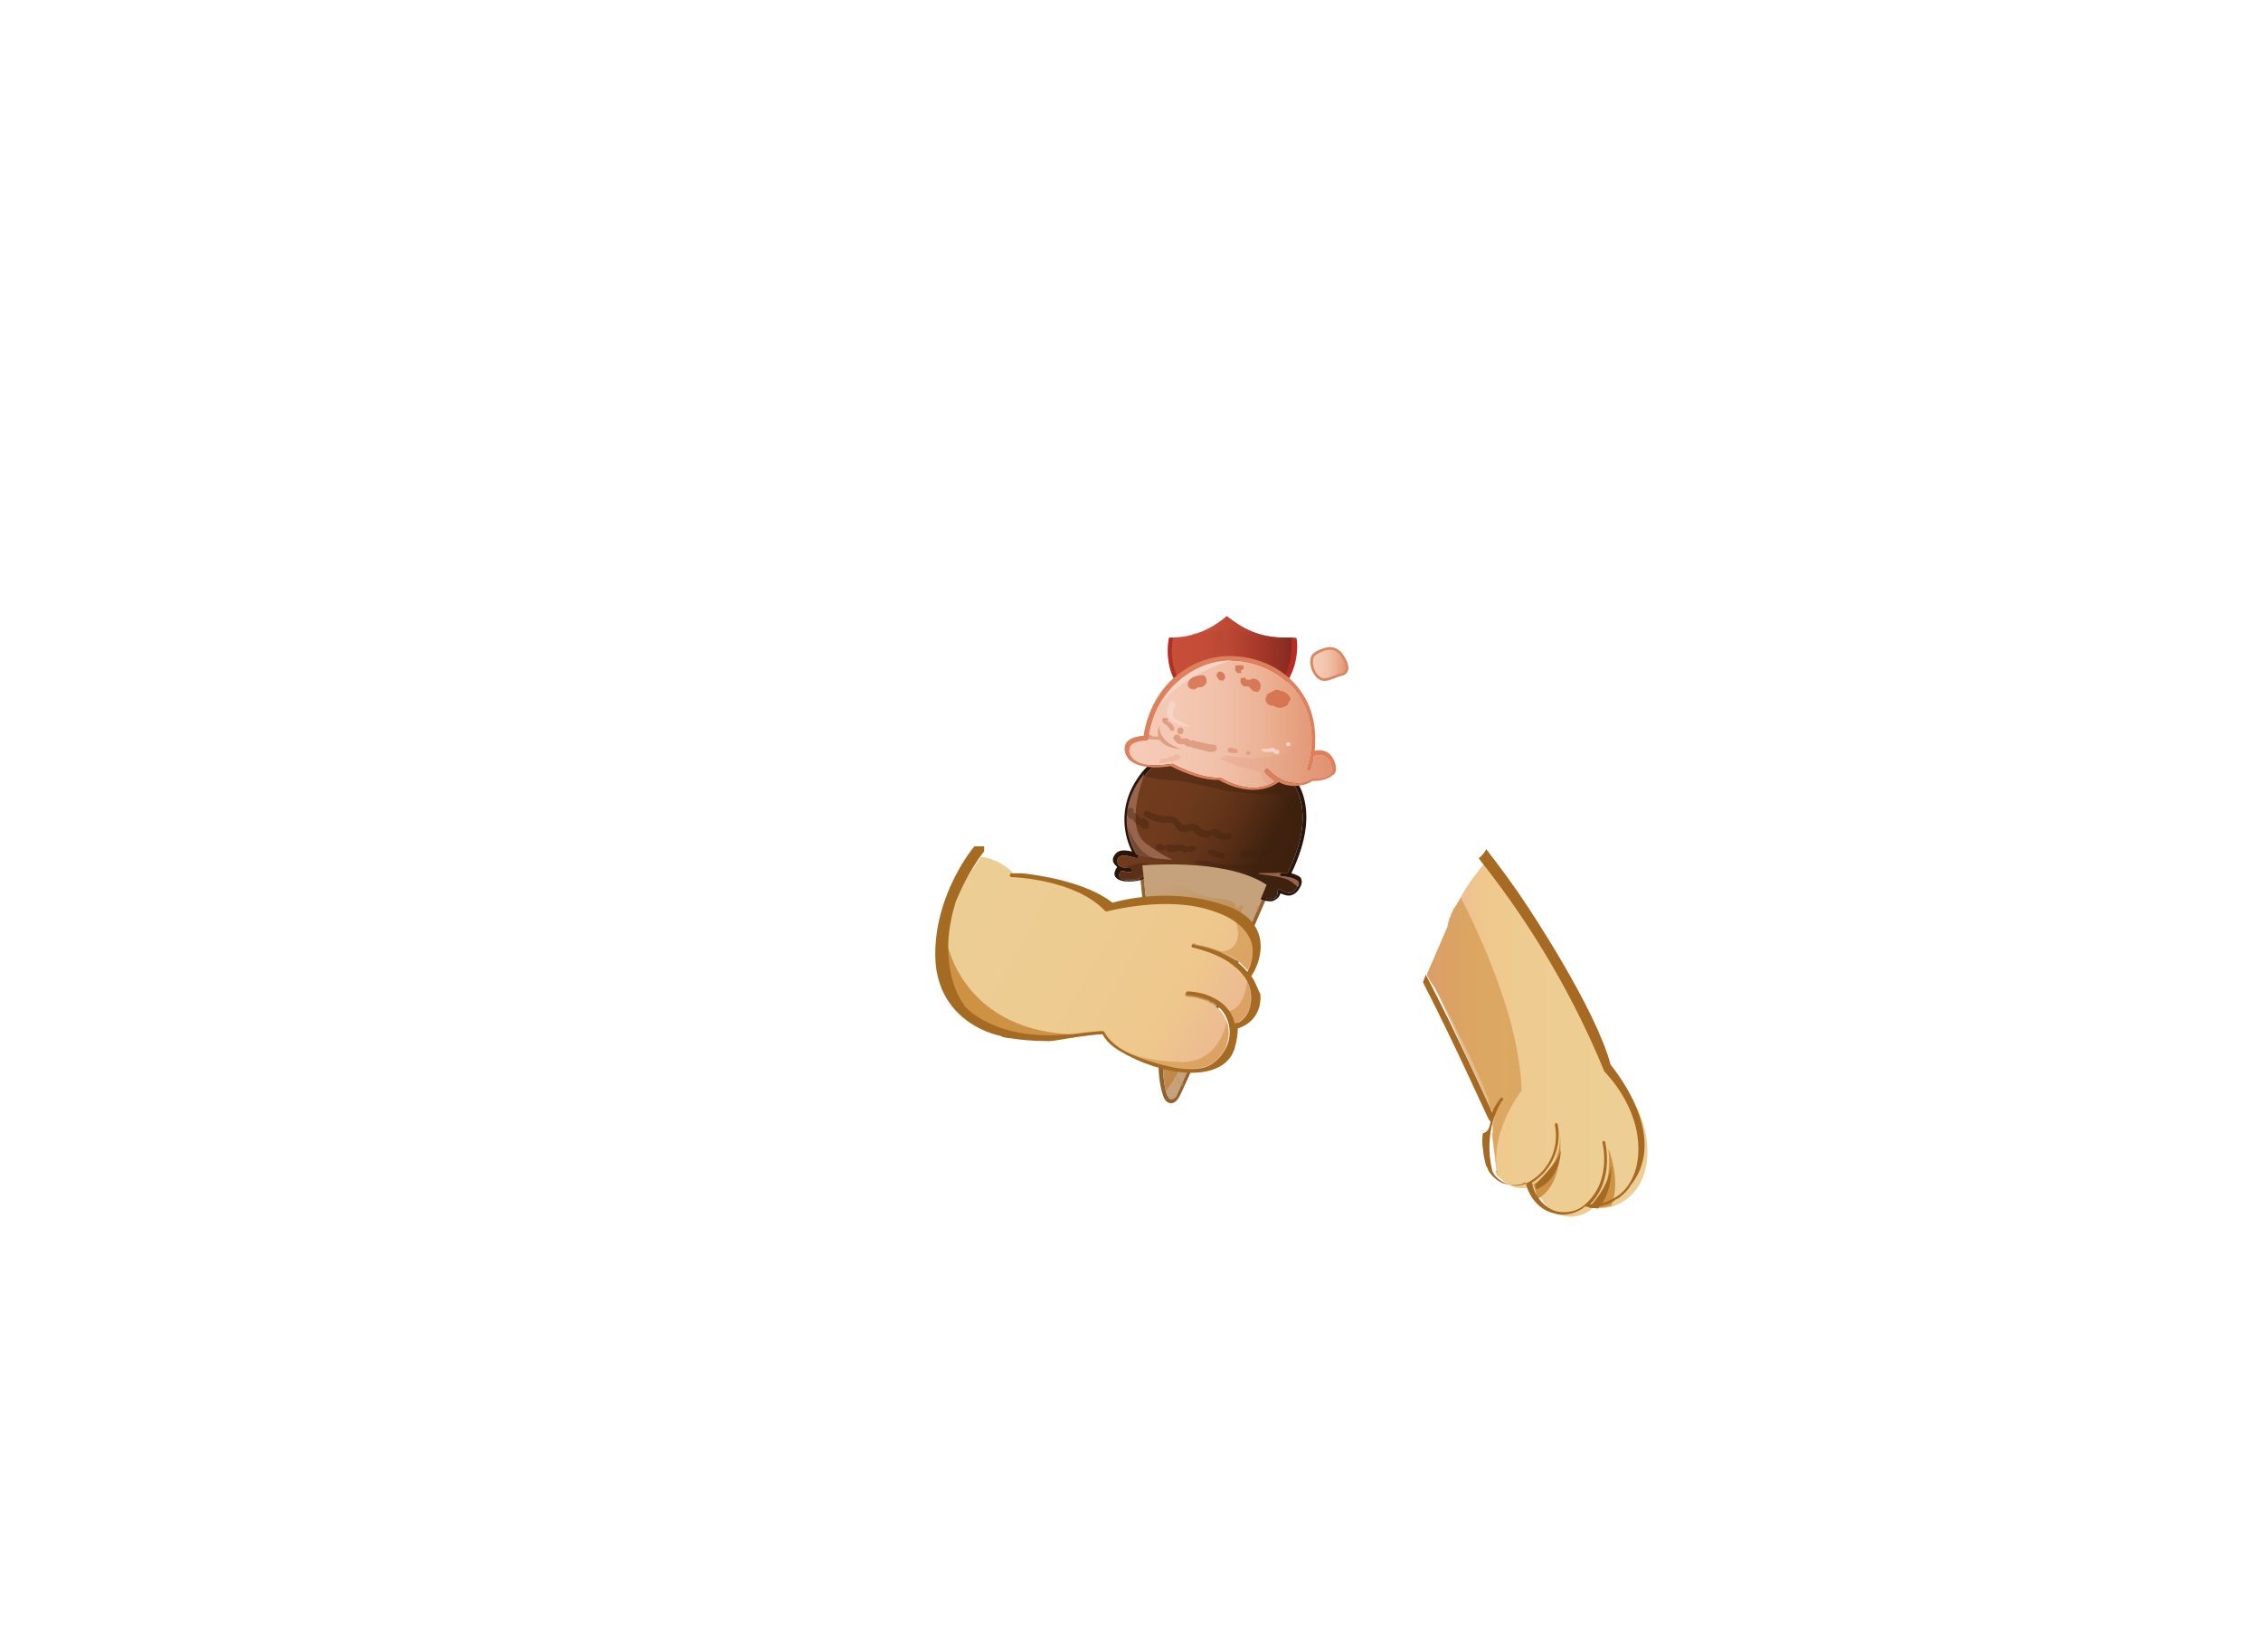 <?xml version="1.0" encoding="utf-8"?>
<!-- Generator: Adobe Illustrator 21.0.0, SVG Export Plug-In . SVG Version: 6.00 Build 0)  -->
<svg version="1.1" id="圖層_1" xmlns="http://www.w3.org/2000/svg" xmlns:xlink="http://www.w3.org/1999/xlink" x="0px" y="0px"
	 viewBox="0 0 822.9 601.4" style="enable-background:new 0 0 822.9 601.4;" xml:space="preserve">
<style type="text/css">
	.st0{fill:url(#SVGID_1_);}
	.st1{fill:#CE9245;}
	.st2{fill:#A66A22;}
	.st3{opacity:0.6;fill:#CE9245;enable-background:new    ;}
	.st4{fill:url(#SVGID_2_);}
	.st5{fill:url(#SVGID_3_);}
	.st6{opacity:0.8;}
	.st7{fill:url(#SVGID_4_);}
	.st8{fill:url(#SVGID_5_);}
	.st9{fill:#B62E22;}
	.st10{fill:#92622F;}
	.st11{fill:url(#SVGID_6_);}
	.st12{fill:#C5A27C;}
	.st13{opacity:0.8;fill:url(#SVGID_7_);enable-background:new    ;}
	.st14{fill:url(#SVGID_8_);}
	.st15{fill:#2B150B;}
	.st16{fill:#97654C;}
	.st17{opacity:0.4;fill:#3E210E;enable-background:new    ;}
	.st18{fill:url(#SVGID_9_);}
	.st19{opacity:0.35;fill:#DF9E83;enable-background:new    ;}
	.st20{fill:#DF9E83;}
	.st21{fill:#F6D4C7;}
	.st22{opacity:0.69;}
	.st23{fill:#CE5E39;}
	.st24{opacity:0.4;}
	.st25{fill:#3E210E;}
	.st26{fill:#DE805C;}
	.st27{fill:url(#SVGID_10_);stroke:#D78863;stroke-width:0.966;stroke-miterlimit:10;}
	.st28{fill:url(#SVGID_11_);}
	.st29{opacity:0.6;}
	.st30{fill:#A66B23;}
	.st31{fill:url(#SVGID_12_);}
	.st32{fill:url(#SVGID_13_);}
	.st33{fill:#976430;}
	.st34{fill:url(#SVGID_14_);}
	.st35{fill:#CAA67E;}
	.st36{fill:#5CA6A6;}
	.st37{fill:url(#SVGID_15_);}
	.st38{fill:#9DD6DE;}
	.st39{fill:none;stroke:#AFDDE3;stroke-width:0.895;stroke-miterlimit:10;}
	.st40{opacity:0.3;enable-background:new    ;}
	.st41{clip-path:url(#SVGID_17_);fill:#9DD6DE;}
	.st42{clip-path:url(#SVGID_19_);fill:#9DD6DE;}
	.st43{opacity:0.6;fill:#FFFFFF;enable-background:new    ;}
	.st44{fill:#D69644;}
	.st45{fill:#AC6D21;}
	.st46{fill:url(#SVGID_20_);}
</style>
<g>
	<g>
		<g>
			
				<linearGradient id="SVGID_1_" gradientUnits="userSpaceOnUse" x1="425.478" y1="361.691" x2="470.858" y2="361.691" gradientTransform="matrix(1 0 0 -1 0 602)">
				<stop  offset="0" style="stop-color:#C74F3A"/>
				<stop  offset="0.246" style="stop-color:#C44D38"/>
				<stop  offset="0.463" style="stop-color:#BA4834"/>
				<stop  offset="0.669" style="stop-color:#AB3C2C"/>
				<stop  offset="0.867" style="stop-color:#953125"/>
				<stop  offset="1" style="stop-color:#832820"/>
			</linearGradient>
			<path class="st0" d="M470.7,232.1c-1.1,0-2.1,0-3.2,0c-9.6,0-15.7-3.6-21-7.8c-5,4.3-11,7.8-21,7.8c0,0-5,22.8,18.5,24.2
				C474.2,258.4,470.7,232.1,470.7,232.1L470.7,232.1z"/>
			<g class="st6">
				
					<linearGradient id="SVGID_2_" gradientUnits="userSpaceOnUse" x1="447.801" y1="348.398" x2="447.907" y2="348.398" gradientTransform="matrix(1 0 0 -1 0 602)">
					<stop  offset="0" style="stop-color:#C74F3A"/>
					<stop  offset="0.246" style="stop-color:#C44D38"/>
					<stop  offset="0.463" style="stop-color:#BA4834"/>
					<stop  offset="0.669" style="stop-color:#AB3C2C"/>
					<stop  offset="0.867" style="stop-color:#953125"/>
					<stop  offset="1" style="stop-color:#832820"/>
				</linearGradient>
				<path class="st4" d="M447.5,252.7c0,1.1,0,1.8,0,1.8C447.9,254.1,447.5,253.8,447.5,252.7z"/>
				
					<linearGradient id="SVGID_3_" gradientUnits="userSpaceOnUse" x1="432.03" y1="363.533" x2="470.684" y2="363.533" gradientTransform="matrix(1 0 0 -1 0 602)">
					<stop  offset="0" style="stop-color:#C74F3A"/>
					<stop  offset="0.246" style="stop-color:#C44D38"/>
					<stop  offset="0.463" style="stop-color:#BA4834"/>
					<stop  offset="0.669" style="stop-color:#AB3C2C"/>
					<stop  offset="0.867" style="stop-color:#953125"/>
					<stop  offset="1" style="stop-color:#832820"/>
				</linearGradient>
				<path class="st5" d="M470.7,232.1c-1.1,0-2.1,0-3.2,0c-9.6,0-15.7-3.6-21-7.8c-3.9,3.2-8.5,6.1-14.6,7.1
					c3.9-0.4,8.2-1.1,10.7-1.8c0,0,2.8-1.1,2.8,1.1c0.4,1.8,1.4,16.7,1.8,22.1c-0.4-5.7-1.4-23.5,0.4-23.9c1.8-0.7,2.5,0.7,4.3,1.1
					C453.9,230.3,459.3,234.2,470.7,232.1L470.7,232.1z"/>
			</g>
			<path class="st9" d="M470,232.1L470,232.1c0,1.4,1.1,11-5,17.5c-4.3,4.6-11.4,6.8-20.3,6.1c-6.8-0.4-11.8-2.8-14.6-6.8
				c-5.3-6.8-3.2-16.4-3.2-16.7l0,0c-0.4,0-0.4,0-0.7,0c-0.4,0-0.4,0-0.7,0c-0.4,1.4-1.8,10.7,3.6,17.8c3.2,4.3,8.5,6.8,15.7,7.5
				c1.1,0,2.1,0,3.2,0c8.2,0,14.2-2.1,18.5-6.8c6.8-7.5,5.7-17.8,5.3-18.5C470.7,232.1,470.3,232.1,470,232.1z"/>
			<g>
				<path class="st10" d="M426.2,401.6L426.2,401.6c-0.7,0-2.1-0.4-2.8-2.5c-1.4-3.9-1.8-8.9-1.8-13.5c0-2.1-0.4-3.9-0.4-5.7
					l-3.9-37c-0.7-8.5-2.8-28.1-2.8-28.8v-0.4c0-0.4,0.4-0.4,0.7-0.7c0.4,0,31.7-3.2,47.7,7.8c0.4,0.4,0.4,0.7,0.4,0.7l-21.7,49.9
					c-4.3,9.6-7.8,18.2-11.8,26.7C428.7,400.5,427.6,401.6,426.2,401.6z M415.8,315c0.4,1.4,0.4,4.3,1.1,10.3l5.7,54.5
					c0.4,1.8,0.4,3.6,0.4,5.7c0.4,4.6,0.4,9.3,1.8,13.2c0.4,0.7,0.7,1.4,1.4,1.4s1.8-0.7,2.1-1.8c3.9-8.5,7.5-17.1,11.8-26.7
					l21.4-49.5C447.2,312.9,420.5,314.7,415.8,315z"/>
				
					<linearGradient id="SVGID_4_" gradientUnits="userSpaceOnUse" x1="403.017" y1="261.967" x2="446.83" y2="239.298" gradientTransform="matrix(1 0 0 -1 0 602)">
					<stop  offset="0" style="stop-color:#C5A27C"/>
					<stop  offset="0.248" style="stop-color:#C5A078"/>
					<stop  offset="0.468" style="stop-color:#C39B6F"/>
					<stop  offset="0.676" style="stop-color:#C39460"/>
					<stop  offset="0.876" style="stop-color:#C28A4D"/>
					<stop  offset="1" style="stop-color:#C0823D"/>
				</linearGradient>
				<path class="st7" d="M415.8,315c0.4,1.4,0.4,4.3,1.1,10.3l5.7,54.5c0.4,1.8,0.4,3.6,0.4,5.7c0.4,4.6,0.4,9.3,1.8,13.2
					c0.4,0.7,0.7,1.4,1.4,1.4s1.8-0.7,2.1-1.8c3.9-8.5,7.5-17.1,11.8-26.7l21.4-49.5C447.2,312.9,420.5,314.7,415.8,315z"/>
				<path class="st12" d="M461.4,322.5c-3.9-2.5-8.9-4.3-13.9-5.7l-1.1,9.3c0,0,6.1,2.5,2.1,10c-3.6,7.1-14.6,50.6-24.2,60.9
					c0,0.7,0.4,1.4,0.7,1.8c0.4,0.7,0.7,1.4,1.4,1.4s1.8-0.7,2.1-1.8c3.9-8.5,7.5-17.1,11.8-26.7L461.4,322.5z"/>
				
					<linearGradient id="SVGID_5_" gradientUnits="userSpaceOnUse" x1="404.162" y1="263.628" x2="447.602" y2="241.152" gradientTransform="matrix(1 0 0 -1 0 602)">
					<stop  offset="0" style="stop-color:#C5A27C"/>
					<stop  offset="0.248" style="stop-color:#C5A078"/>
					<stop  offset="0.468" style="stop-color:#C39B6F"/>
					<stop  offset="0.676" style="stop-color:#C39460"/>
					<stop  offset="0.876" style="stop-color:#C28A4D"/>
					<stop  offset="1" style="stop-color:#C0823D"/>
				</linearGradient>
				<path style="opacity:0.8;fill:url(#SVGID_5_);enable-background:new    ;" d="M429.4,394.4l-1.8-3.2c-0.4-0.4-0.4-1.1,0-1.4
					l1.8-3.2c0.4-1.1,1.8-1.1,2.5,0l1.1,1.8c0-0.4,0.4-0.7,0.4-1.1l-1.8-3.2c-0.4-0.4-0.4-1.1,0-1.4l1.8-3.2c0.4-1.1,1.8-1.1,2.5,0
					l0.7,1.1c0-0.4,0.4-0.7,0.4-1.1l-1.4-2.8c-0.4-0.4-0.4-1.1,0-1.4l1.8-3.2c0.4-1.1,1.8-1.1,2.5,0v0.4c0,0,0,0,0-0.4l0.4-0.7
					l-1.1-1.8c-0.4-0.4-0.4-1.1,0-1.4l1.8-3.2c0.4-0.7,1.4-1.1,2.1-0.4l0.7-1.4l-0.4-0.7c-0.4-0.4-0.4-1.1,0-1.4l1.8-3.2
					c0.4-0.4,0.7-0.7,1.1-0.7l0.7-1.8c0-0.4,0-0.7,0-1.1l1.8-3.2c0,0,0-0.4,0.4-0.4l5.3-12.8c-0.7,0.4-1.4,0-1.8-0.7l-1.1-3.9
					c-0.4-0.4-0.4-1.1,0-1.4l1.8-3.2c0.4-1.1,1.8-1.1,2.5,0l1.8,3.2l0.7-1.8c-0.4,0-0.7-0.4-0.7-0.7l-2.1-3.2
					c-0.4-0.4-0.4-1.1,0-1.4l2.5-4.6c-0.4,0-0.7-0.4-0.7-0.4l-1.4,2.8c-0.4,1.1-1.8,1.1-2.5,0l-1.8-3.6c-0.4-0.4-0.4-0.7,0-1.1
					c-0.7-0.4-1.4-0.4-1.8-0.7v0.4c0.4,0.4,0.4,1.1,0,1.4l-2.1,3.6c-0.4,1.1-1.8,1.1-2.5,0l-1.8-3.6c-0.4-0.4-0.4-1.1,0-1.4l0.7-1.4
					c-1.4-0.4-2.5-0.4-3.9-0.7l1.1,2.1c0.4,0.4,0.4,1.1,0,1.4l-1.4,3.6c-0.4,1.1-1.8,1.1-2.5,0l-1.8-3.6c-0.4-0.4-0.4-1.1,0-1.4
					l1.4-2.5c-0.4,0-0.7,0-1.1,0l0,0c-0.4,1.1-1.8,1.1-2.5,0v-0.4c-0.4,0-0.7,0-1.1,0l1.4,2.8c0.4,0.4,0.4,1.1,0,1.4l-2.1,3.6
					c-0.4,1.1-1.8,1.1-2.5,0l-1.4-3.6c-0.4-0.4-0.4-1.1,0-1.4l1.8-2.8c-0.4,0-0.7,0-1.1,0L428,315c-0.4,1.1-1.8,1.1-2.5,0l-0.4-0.4
					c-0.4,0-0.7,0-1.1,0l1.8,2.8c0.4,0.4,0.4,1.1,0,1.4l-2.1,3.6c-0.4,1.1-1.8,1.1-2.5,0l-1.8-3.6c-0.4-0.4-0.4-1.1,0-1.4l1.8-2.8
					c-0.4,0-0.7,0-1.1,0l-0.4,0.4c-0.4,1.1-1.8,1.1-2.5,0v-0.4c-0.4,0-0.7,0-1.1,0l1.4,2.5c0.4,0.4,0.4,1.1,0,1.4l-1.1,2.1
					c0,0.4,0,1.1,0,1.8l0.7-1.1c0.4-1.1,1.8-1.1,2.5,0l1.8,3.2c0.4,0.4,0.4,1.1,0,1.4l-1.8,3.6c-0.4,1.1-1.8,1.1-2.5,0l0.4,2.5
					c0,0.4,0,0.7,0,1.1l0.4,2.1c0.7-0.4,1.4,0,1.8,0.7l1.8,3.2c0.4,0.4,0.4,1.1,0,1.4l-1.8,3.2c-0.4,0.4-0.4,0.7-0.7,0.7l0.7,5.3
					c0,0,0,0.4,0.4,0.4l1.8,3.2c0.4,0.4,0.4,1.1,0,1.4l-1.4,2.5v1.8l0.7-1.4c0.4-1.1,1.8-1.1,2.5,0l1.8,3.2c0.4,0.4,0.4,1.1,0,1.4
					l-1.8,3.2c-0.4,1.1-1.8,1.1-2.5,0v-0.4l0.4,2.5l0.4,0.4c0.4,0.4,0.4,1.1,0,1.4l0,0l0.4,1.8c0.7-0.4,1.4-0.4,2.1,0.4l1.8,3.2
					c0.4,0.4,0.4,1.1,0,1.4l-1.8,3.2c-0.4,0.4-0.7,0.7-1.1,0.7c0,1.4,0.4,3.2,0.4,5l0,0c0.4,0,0.4,0.4,0.7,0.7l1.8,3.2
					c0.4,0.4,0.4,1.1,0,1.4l-1.8,3.2c0,0.4,0,1.1,0.4,1.4l1.4-2.1c0.4-1.1,1.8-1.1,2.5,0l1.4,2.8c0.4-0.4,0.4-0.7,0.7-1.4
					C429.7,394.8,429.4,394.4,429.4,394.4z M433.6,376.6l-1.8,3.2c-0.4,1.1-1.8,1.1-2.5,0l-1.8-3.2c-0.4-0.4-0.4-1.1,0-1.4l1.8-3.2
					c0.4-1.1,1.8-1.1,2.5,0l1.8,3.2C433.6,375.6,433.6,376.3,433.6,376.6z M427.6,346.4l1.8-3.2c0.4-1.1,1.8-1.1,2.5,0l1.8,3.2
					c0.4,0.4,0.4,1.1,0,1.4l-2.1,3.2c-0.4,1.1-1.8,1.1-2.5,0l-1.8-3.2C427.2,347.4,427.2,346.7,427.6,346.4z M425.5,343.9l-1.8-3.2
					c-0.4-0.4-0.4-1.1,0-1.4l1.8-3.2c0.4-1.1,1.8-1.1,2.5,0l1.8,3.2c0.4,0.4,0.4,1.1,0,1.4l-2.1,3.2
					C427.2,344.9,425.8,344.9,425.5,343.9z M439.7,343.2l1.8,3.2c0.4,0.4,0.4,1.1,0,1.4l-1.8,3.2c-0.4,1.1-1.8,1.1-2.5,0l-1.8-3.2
					c-0.4-0.4-0.4-1.1,0-1.4l1.8-3.2C437.9,342.1,439,342.1,439.7,343.2z M439.3,339.2l1.8-3.2c0.4-1.1,1.8-1.1,2.5,0l1.8,3.2
					c0.4,0.4,0.4,1.1,0,1.4l-1.8,3.2c-0.4,1.1-1.8,1.1-2.5,0l-1.8-3.2C439,340.3,439,339.6,439.3,339.2z M437.6,354.9l-1.8,3.2
					c-0.4,1.1-1.8,1.1-2.5,0l-1.8-3.2c-0.4-0.4-0.4-1.1,0-1.4l1.8-3.2c0.4-1.1,1.8-1.1,2.5,0l1.8,3.2
					C437.9,354.2,437.9,354.6,437.6,354.9z M437.6,340.7l-1.8,3.2c-0.4,1.1-1.8,1.1-2.5,0l-1.8-3.2c-0.4-0.4-0.4-1.1,0-1.4l1.8-3.2
					c0.4-1.1,1.8-1.1,2.5,0l1.8,3.2C437.9,339.6,437.9,340.3,437.6,340.7z M431.5,357.4l1.8,3.2c0.4,0.4,0.4,1.1,0,1.4l-1.8,3.2
					c-0.4,1.1-1.8,1.1-2.5,0l-1.8-3.2c-0.4-0.4-0.4-1.1,0-1.4l1.8-3.2C429.7,356.7,431.2,356.7,431.5,357.4z M437.6,369.5l-1.8,3.2
					c-0.4,1.1-1.8,1.1-2.5,0l-1.8-3.2c-0.4-0.4-0.4-1.1,0-1.4l1.8-3.2c0.4-1.1,1.8-1.1,2.5,0l1.8,3.2
					C437.9,368.5,437.9,368.8,437.6,369.5z M441.5,362l-1.8,3.2c-0.4,1.1-1.8,1.1-2.5,0l-1.8-3.2c-0.4-0.4-0.4-1.1,0-1.4l1.8-3.2
					c0.4-1.1,1.8-1.1,2.5,0l1.8,3.2C441.8,361.3,441.8,361.7,441.5,362z M445.4,354.9l-1.8,3.2c-0.4,1.1-1.8,1.1-2.5,0l-1.8-3.2
					c-0.4-0.4-0.4-1.1,0-1.4l1.8-3.2c0.4-1.1,1.8-1.1,2.5,0l1.8,3.2C445.8,354.2,445.8,354.6,445.4,354.9z M449.3,347.8l-1.8,3.2
					c-0.4,1.1-1.8,1.1-2.5,0l-1.8-3.2c-0.4-0.4-0.4-1.1,0-1.4l1.8-3.2c0.4-1.1,1.8-1.1,2.5,0l1.8,3.2
					C449.7,346.7,449.7,347.4,449.3,347.8z M451.5,336l1.8,3.2c0.4,0.4,0.4,1.1,0,1.4l-1.8,3.2c-0.4,1.1-1.8,1.1-2.5,0l-1.8-3.2
					c-0.4-0.4-0.4-1.1,0-1.4l1.8-3.2C449.7,335,451.1,335,451.5,336z M447.2,325l1.8-3.2c0.4-1.1,1.8-1.1,2.5,0l1.8,3.2
					c0.4,0.4,0.4,1.1,0,1.4l-1.8,3.2c-0.4,1.1-1.8,1.1-2.5,0l-1.8-3.6C447.2,325.7,447.2,325.4,447.2,325z M447.5,328.6l1.8,3.2
					c0.4,0.4,0.4,1.1,0,1.4l-1.8,3.6c-0.4,1.1-1.8,1.1-2.5,0l-1.8-3.6c-0.4-0.4-0.4-1.1,0-1.4l1.8-3.2
					C445.8,327.9,447.2,327.9,447.5,328.6z M439.3,325l1.8-3.2c0.4-1.1,1.8-1.1,2.5,0l1.8,3.2c0.4,0.4,0.4,1.1,0,1.4l-1.8,3.2
					c-0.4,1.1-1.8,1.1-2.5,0l-1.8-3.6C439,325.7,439,325.4,439.3,325z M439.7,328.6l1.8,3.2c0.4,0.4,0.4,1.1,0,1.4l-1.8,3.6
					c-0.4,1.1-1.8,1.1-2.5,0l-1.8-3.6c-0.4-0.4-0.4-1.1,0-1.4l1.8-3.2C437.9,327.9,439,327.9,439.7,328.6z M431.5,325l1.8-3.2
					c0.4-1.1,1.8-1.1,2.5,0l1.8,3.2c0.4,0.4,0.4,1.1,0,1.4l-1.8,3.2c-0.4,1.1-1.8,1.1-2.5,0l-1.8-3.6
					C431.2,325.7,431.2,325.4,431.5,325z M431.5,328.6l1.8,3.2c0.4,0.4,0.4,1.1,0,1.4l-1.8,3.6c-0.4,1.1-1.8,1.1-2.5,0l-1.4-3.6
					c-0.4-0.4-0.4-1.1,0-1.4l1.8-3.2C429.7,327.9,431.2,327.9,431.5,328.6z M423.3,325l1.8-3.2c0.4-1.1,1.8-1.1,2.5,0l1.8,3.2
					c0.4,0.4,0.4,1.1,0,1.4l-1.8,3.2c-0.4,1.1-1.8,1.1-2.5,0l-1.8-3.6C423.3,325.7,423.3,325.4,423.3,325z M421.2,336.8l-1.8-3.6
					c-0.4-0.4-0.4-1.1,0-1.4l1.8-3.2c0.4-1.1,1.8-1.1,2.5,0l1.8,3.2c0.4,0.4,0.4,1.1,0,1.4l-1.8,3.6
					C423.3,337.8,421.9,337.8,421.2,336.8z M421.2,351l-1.8-3.2c-0.4-0.4-0.4-1.1,0-1.4l1.8-3.2c0.4-1.1,1.8-1.1,2.5,0l1.8,3.2
					c0.4,0.4,0.4,1.1,0,1.4l-1.8,3.2C423.3,352.1,421.9,352.1,421.2,351z M425.5,358.5l-1.8-3.2c-0.4-0.4-0.4-1.1,0-1.4l1.8-3.2
					c0.4-1.1,1.8-1.1,2.5,0l1.8,3.2c0.4,0.4,0.4,1.1,0,1.4l-1.8,3.2C427.2,359.2,425.8,359.2,425.5,358.5z M425.5,372.7l-1.8-3.2
					c-0.4-0.4-0.4-1.1,0-1.4l1.8-3.2c0.4-1.1,1.8-1.1,2.5,0l1.8,3.2c0.4,0.4,0.4,1.1,0,1.4l-1.8,3.2
					C427.2,373.8,425.8,373.8,425.5,372.7z M425.5,387.3l-1.8-3.2c-0.4-0.4-0.4-1.1,0-1.4l1.8-3.2c0.4-1.1,1.8-1.1,2.5,0l1.8,3.2
					c0.4,0.4,0.4,1.1,0,1.4l-1.8,3.2C427.2,388,425.8,388,425.5,387.3z"/>
				
					<linearGradient id="SVGID_6_" gradientUnits="userSpaceOnUse" x1="417.348" y1="312.673" x2="460.5" y2="290.346" gradientTransform="matrix(1 0 0 -1 0 602)">
					<stop  offset="0" style="stop-color:#713B1D"/>
					<stop  offset="0.253" style="stop-color:#6E3A1D"/>
					<stop  offset="0.477" style="stop-color:#66371A"/>
					<stop  offset="0.69" style="stop-color:#5B2F17"/>
					<stop  offset="0.894" style="stop-color:#482611"/>
					<stop  offset="1" style="stop-color:#3E210E"/>
				</linearGradient>
				<path class="st11" d="M472.1,322.9c-0.7,1.1-1.4,1.8-2.1,2.1c-1.8,0.4-3.9-1.1-3.9-1.1c-0.4,0-0.4-0.4-0.7,0
					c-0.4,0-0.4,0.4-0.4,0.7c0,1.4-0.4,2.1-1.4,2.5c-1.8,0.7-5.3-0.7-7.5-2.5c-2.1-1.8-5.3-1.8-10.3-1.8c-2.1,0-4.6,0-7.5,0
					c-5.7-0.4-7.1-1.1-7.5-1.1c0-0.4,0-0.7,0-0.7c-1.4-1.4-3.2-1.4-3.6-1.1c-2.1,0.4-3.6,0-4.3-0.7c-1.1-0.7-1.1-1.8-1.1-1.8
					c0-0.4,0-0.4-0.4-0.7c-0.4,0-0.4,0-0.7,0c0,0-3.9,2.1-5.7,3.2c-1.1,0.7-6.1,1.1-7.5-0.4c-0.4-0.4-0.4-1.4,0.7-2.5
					c1.4,0.4,2.8,0.4,3.2,0.4s0.7-0.4,0.7-0.7s-0.4-0.7-0.7-0.7c-0.7,0-3.2,0-4.3-1.1c-0.4-0.4-0.4-1.1-0.4-1.8
					c0-0.7,0.4-1.1,1.1-1.4c1.4-0.7,4.6,0.4,5.7,0.7c0.4,0,0.7,0,0.7-0.4c0.4-0.4,0.4-0.7,0-0.7c-0.4-0.7-8.9-13.5,1.8-28.1
					c9.3-12.5,28.1-13.9,38.1-10c3.6,1.4,14.6,5.7,18.5,15.7c2.8,7.5,1.8,17.1-3.9,28.8c-0.7,0-1.8,0-2.1,0c-0.4,0-0.7,0.4-0.7,0.7
					c0,0.4,0.4,0.7,0.7,0.7c1.1,0,4.6,0.4,5.7,1.8C472.5,321.4,472.5,322.2,472.1,322.9z"/>
				<path class="st15" d="M470,317.9c5.7-11.8,6.8-21.7,3.9-29.6c-4.3-10.7-15.7-15-19.2-16.4c-10.7-3.9-30.3-2.8-39.9,10.3
					c-8.9,12.1-5,23.5-2.8,27.8c-1.4-0.4-3.6-0.7-5,0c-0.7,0.4-1.4,1.1-1.8,2.1c-0.4,1.1,0,2.1,0.7,2.8c0.4,0.4,0.7,0.7,0.7,0.7
					c-1.4,2.1-1.1,3.2-0.4,3.9c1.8,2.1,7.8,1.4,9.3,0.7c1.4-0.7,3.9-2.1,5-2.8c0.4,0.7,0.7,1.1,1.4,1.8c1.4,1.1,3.2,1.4,5.7,1.1l0,0
					c0,0,1.1-0.4,1.8,0.4c0,0.4,0,0.4,0,0.7c0.4,0.7,1.8,1.8,8.5,2.1c2.8,0,5.3,0,7.5,0c4.6,0,7.5,0,9.6,1.4
					c1.8,1.4,4.6,3.2,7.1,3.2c0.7,0,1.1,0,1.8-0.4c0.7-0.4,1.8-1.1,2.1-2.5c1.1,0.4,2.5,1.1,3.9,0.7s2.5-1.4,3.2-2.8
					c1.1-1.8,0.7-3.2,0-3.9C472.8,319,471.4,318.2,470,317.9z M472.1,322.9c-0.7,1.1-1.4,1.8-2.1,2.1c-1.8,0.4-3.9-1.1-3.9-1.1
					c-0.4,0-0.4-0.4-0.7,0c-0.4,0-0.4,0.4-0.4,0.7c0,1.4-0.4,2.1-1.4,2.5c-1.8,0.7-5.3-0.7-7.5-2.5c-2.1-1.8-5.3-1.8-10.3-1.8
					c-2.1,0-4.6,0-7.5,0c-5.7-0.4-7.1-1.1-7.5-1.1c0-0.4,0-0.7,0-0.7c-1.4-1.4-3.2-1.4-3.6-1.1c-2.1,0.4-3.6,0-4.3-0.7
					c-1.1-0.7-1.1-1.8-1.1-1.8c0-0.4,0-0.4-0.4-0.7c-0.4,0-0.4,0-0.7,0c0,0-3.9,2.1-5.7,3.2c-1.1,0.7-6.1,1.1-7.5-0.4
					c-0.4-0.4-0.4-1.4,0.7-2.5c1.4,0.4,2.8,0.4,3.2,0.4s0.7-0.4,0.7-0.7s-0.4-0.7-0.7-0.7c-0.7,0-3.2,0-4.3-1.1
					c-0.4-0.4-0.4-1.1-0.4-1.8c0-0.7,0.4-1.1,1.1-1.4c1.4-0.7,4.6,0.4,5.7,0.7c0.4,0,0.7,0,0.7-0.4c0.4-0.4,0.4-0.7,0-0.7
					c-0.4-0.7-8.9-13.5,1.8-28.1c9.3-12.5,28.1-13.9,38.1-10c3.6,1.4,14.6,5.7,18.5,15.7c2.8,7.5,1.8,17.1-3.9,28.8
					c-0.7,0-1.8,0-2.1,0c-0.4,0-0.7,0.4-0.7,0.7c0,0.4,0.4,0.7,0.7,0.7c1.1,0,4.6,0.4,5.7,1.8C472.5,321.4,472.5,322.2,472.1,322.9z
					"/>
				<path class="st16" d="M415.1,286.2l1.4-4.6c-0.4,0.4-0.7,1.1-1.1,1.4c-10.7,14.6-2.1,27.4-1.8,28.1l0,0
					c5.7,1.8,13.2,1.8,13.2,1.8s-2.8-0.7-10-6.1C410.1,301.5,415.1,286.2,415.1,286.2z"/>
				<path class="st17" d="M472.5,289.4L472.5,289.4c-0.4-1.1-0.7-1.8-0.7-2.1c0,0,0-0.4-0.4-0.4c-0.4-0.4-0.7-1.1-0.7-1.4
					c0,0,0,0,0-0.4c-0.4-0.4-0.7-1.1-1.1-1.4l0,0c-5-6.1-12.5-8.9-15.3-10.3c-10-3.9-28.5-2.8-37.7,9.3c3.6,0.7,8.5,1.4,10.7,1.4
					c3.6,0,19.6,3.9,19.6,3.9c3.6,0.4,7.1,0.7,10.7,1.1c2.8,0.4,6.1-1.1,8.5,0.7c1.1,0.7,1.8,2.1,2.1,3.6c0.7,3.2,1.4,6.8,1.1,10.3
					c-0.4,3.6-1.8,6.8-4.6,8.9c-3.6,2.1-7.8,2.8-11.4,2.5c-4.3-0.4-10,0-13.9-1.8h-2.8l-2.8,0.4c0,0,8.2,2.5,10.3,2.8
					c2.1,0,7.1,0,7.1,0h5.3l5,1.4h4.6l0.4-0.4c0.4,0,1.1,0,2.1,0C473.9,306.5,475.3,296.9,472.5,289.4z"/>
				<path class="st17" d="M410.5,301.1c0.7,5.3,2.8,8.9,3.2,10c5.3,1.4,10,2.5,5.7,1.1C414.8,310.4,411.9,305.1,410.5,301.1z"/>
				
					<linearGradient id="SVGID_7_" gradientUnits="userSpaceOnUse" x1="410.887" y1="338.517" x2="484.927" y2="338.517" gradientTransform="matrix(1 0 0 -1 0 602)">
					<stop  offset="0" style="stop-color:#F5CBB7"/>
					<stop  offset="0.239" style="stop-color:#F4C8B3"/>
					<stop  offset="0.451" style="stop-color:#F1C0A8"/>
					<stop  offset="0.652" style="stop-color:#ECB396"/>
					<stop  offset="0.845" style="stop-color:#E69F7C"/>
					<stop  offset="1" style="stop-color:#E08C64"/>
				</linearGradient>
				<path style="fill:url(#SVGID_7_);" d="M484.2,281.6c-1.4,1.8-5,1.8-6.4,1.8h-0.4c-0.4,0.4-8.2,5-15.7-3.2
					c-0.4-0.4-0.7-0.4-1.1,0c-0.4,0.4-0.4,0.7,0,1.1c1.1,1.4,2.5,2.1,3.6,3.2c-8.9,5.7-19.6-1.1-19.9-1.4H444
					c-7.5,0.4-17.1-5-17.1-5h-0.4c-9.3,1.4-13.2-0.7-14.2-2.1c-1.4-1.4-1.4-2.8-1.1-3.6c0.4-2.8,6.1-2.8,6.1-2.8
					c0.4,0,0.7-0.4,0.7-0.7c1.1-9.3,5.7-17.5,13.2-22.8c6.8-5,15-6.8,23.1-5c8.2,1.8,15.3,6.4,19.2,13.2c4.3,7.5,5,16.4,2.1,25.3
					c0,0.4,0,0.7,0.4,1.1c0.4,0,0.7,0,1.1-0.4c0.4-1.8,1.1-3.2,1.1-5c0.7-0.4,2.5-0.7,3.9,0c1.1,0.7,2.1,1.8,2.5,3.6
					C484.9,279.8,484.9,280.8,484.2,281.6z"/>
				<path class="st19" d="M482.1,275.1c-1.4-0.7-3.2-0.4-3.9,0c-0.4,1.8-0.7,3.2-1.1,5c0,0.4-0.4,0.7-1.1,0.4
					c-0.4,0-0.7-0.4-0.4-1.1c2.8-8.9,2.1-18.2-2.1-25.3c-0.7-1.1-1.4-2.1-2.1-3.2c1.4,6.8,4.3,23.1-6.1,24.2l-9.6,1.1l-9.3-1.1
					l-2.5,1.1l3.2,1.4c0,0,3.6,1.4,5,1.8c1.4,0.4,6.8,1.4,6.8,1.4s0,2.8,2.5,5c1.1-0.4,1.8-0.7,2.8-1.4c-1.1-0.7-2.5-1.8-3.6-3.2
					c-0.4-0.4-0.4-0.7,0-1.1s0.7-0.4,1.1,0c7.5,8.2,15.3,3.6,15.7,3.2h0.4c1.4,0,5,0,6.4-1.8c0.7-0.7,0.7-1.8,0.4-3.2
					C484.2,276.6,483.2,275.5,482.1,275.1z"/>
				<path class="st20" d="M421.9,264.1c0,0-0.7,5.7,7.8,8.5C429.7,272.7,419,272.3,421.9,264.1z"/>
				<path class="st20" d="M417.6,267l2.1,1.1h2.5l1.1,1.4c0,0-5.7-0.7-7.5-0.4l1.1-1.8L417.6,267z"/>
				<path class="st20" d="M427.2,269.1c0.7,1.1,1.8,2.1,3.2,1.8h0.4c0,0,0.4,0,0,0c0.4,0,0.4,0.4,0.7,0.4c0.4,0.4,0.4,0.4,0.7,0.4
					c0,0,1.1,0.4,1.1,0c0,0-0.4-0.4,0,0c0,0,0.4,0.4,0.7,0.4c0.4,0,0.7,0.4,1.1,0.4c0.7,0,1.4,0.4,2.1,0.4c1.4,0.4,2.8,1.1,4.6,0.7
					c1.4,0,1.4-2.5,0-2.5s-2.5-0.4-3.9-0.7c-0.7,0-1.1-0.4-1.8-0.4c-0.4,0-0.7,0-0.7,0s-0.4-0.4-0.7-0.4c-0.4,0-0.7-0.4-1.1,0h-0.4
					c0.4,0,0,0,0,0c-0.4-0.4-0.7-0.7-1.1-0.7c-0.7-0.4-1.1,0-1.8,0c-0.4,0-0.7-0.4-0.7-0.7C428.7,266.6,426.5,267.7,427.2,269.1
					L427.2,269.1z"/>
				<path class="st20" d="M423.3,261.3c-0.4,0.4-0.4,1.1,0,1.8c0.4,0.4,0.7,0.4,1.1,0.7l0,0l0,0l0,0c0,0,0,0,0.4,0.4
					c0,0,0,0,0.4,0.4l0,0l0,0l0,0c0.4,0.4,0.4,0.7,0.7,1.1c0.4,0.4,0.7,0.4,1.1,0.4c0.4-0.4,0.4-0.7,0.4-1.1
					c-0.4-0.7-0.7-1.4-1.4-1.8c-0.4-0.4-0.7-0.4-1.1-0.7l0,0l0,0l0,0l0,0l0,0l0,0l0,0l0,0l0,0c0,0,0,0.4,0,0c0.4-0.4,0.4-0.7,0-1.1
					C424,261.3,423.7,261.3,423.3,261.3L423.3,261.3z"/>
				<g>
					<g>
						<path class="st20" d="M429.7,267.3c1.4,0,1.4-2.5,0-2.5C428,264.8,428,267.3,429.7,267.3L429.7,267.3z"/>
					</g>
				</g>
				<path class="st20" d="M447.2,273.7c0.7,0.4,1.4,0.4,2.1,0.4c0.4,0,0.4,0,0.7,0l0.4-0.4c0-0.4,0-0.4,0-0.7l-0.4-0.4
					c-0.7,0-1.4-0.4-2.1-0.4c-0.4,0-0.7,0-1.1,0.4C446.8,273.4,446.8,273.7,447.2,273.7L447.2,273.7z"/>
				<g>
					<g>
						<path class="st20" d="M454.3,274.8c1.1,0,1.1-1.4,0-1.4C453.2,273.4,453.2,274.8,454.3,274.8L454.3,274.8z"/>
					</g>
				</g>
				<path class="st19" d="M429.4,275.1c-0.4-0.7-1.1-0.7-1.8-0.4c-0.4,0.4-0.7,0.4-1.1,0.7l0,0l0,0c0,0,0,0-0.4,0s-0.4,0-0.7,0.4
					c-0.4,0-0.7,0.4-1.4,0.4c-0.4,0-0.4,0-0.7,0c0,0-0.4,0,0,0H423c-0.4,0-0.7,0-0.7,0.4c-0.4,0.4-0.4,0.7-0.4,0.7v0.4
					c1.4,0,2.8-0.4,4.3-0.4h0.4l0,0c0.7-0.4,1.4-0.4,1.8-0.7C429.4,276.6,429.7,275.9,429.4,275.1z"/>
				<path class="st21" d="M449,240.2c-6.8-0.4-13.2,1.8-18.5,5.7c-6.1,4.6-10.7,11-12.5,18.9C424,246.3,449,240.2,449,240.2z"/>
				<path class="st21" d="M428,256.6c0,0-2.5,3.9,0,5.3s5.7,2.8,5.7,2.8s-10.3-0.7-8.9-6.4C426.2,252.4,428,256.6,428,256.6z"/>
				<path class="st21" d="M460,273.7c0.7,0,1.1,0,1.8,0c0.4,0,0.7,0,0.7,0h0.4l0,0l0,0l0,0l0,0c0,0,0,0,0.4,0l0.4,0.4
					c0.4,0.4,0.7,0.4,1.4,0.4c0.4,0,0.7-0.7,0.4-1.1c0-0.4-0.4-0.7-1.1-0.4l0,0l0,0l0,0l0,0c0,0-0.4,0-0.4-0.4
					c-0.4-0.4-0.7-0.4-1.1-0.4c-0.4,0-1.1,0.4-1.4,0.4c0,0-0.4,0-0.7,0h-0.4H460c-0.4,0-0.7,0-1.1,0.4
					C459.3,273,459.6,273.7,460,273.7L460,273.7z"/>
				<g>
					<g>
						<path class="st21" d="M468.9,271.6c1.1,0,1.1-1.4,0-1.4C467.8,270.2,467.8,271.6,468.9,271.6L468.9,271.6z"/>
					</g>
				</g>
				<g class="st22">
					<path class="st23" d="M469.6,254.1c0-0.4-0.4-0.7-0.7-1.1c-0.4-0.4-0.4-0.4-0.7-0.7c-0.4,0-0.4-0.4-0.7-0.4
						c-0.4,0-0.7-0.4-1.1-0.4c-0.4,0-0.7,0-1.1-0.4c-0.4,0-0.4,0-0.7,0c-0.4,0-0.7,0-1.1,0.4c-0.7,0.4-1.4,0.7-2.1,1.1
						c-0.4,0.4-0.4,0.4-0.4,0.7s-0.4,0.7-0.4,1.1c0,0.7,0.4,1.4,0.7,1.8c0.4,0.4,1.1,0.7,1.8,0.7l0,0c0,0,0,0,0.4,0
						c0.4,0,0.7,0.4,0.7,0.4c0.4,0,0.7,0.4,1.4,0.4s1.8-0.4,2.5-0.7c0.4-0.4,0.7-0.4,0.7-0.7c0-0.4,0.4-0.7,0.4-1.1
						C470,254.8,469.6,254.5,469.6,254.1z"/>
					<path class="st23" d="M456.1,247c-0.4,0-0.7,0-0.7,0.4c-0.4,0-1.1,0-1.4,0c0,0,0,0-0.4,0l0,0c0-0.4-0.4-0.7-0.7-0.7
						c-0.7,0-1.4,0-1.4,0.7s0,1.1,0.4,1.8c0.4,0.4,0.7,0.7,1.1,0.7c0.4,0,1.1,0,1.4,0l0,0l0,0l0,0l0,0l0,0l0,0l0,0l0.4,0.4
						c0.4,0.4,0.4,0.4,0.7,0.7c0.7,0.7,1.8,1.1,2.5,0.7c0.4-0.4,0.7-0.7,0.7-1.1C459.3,248.8,457.9,247,456.1,247z M453.6,247.7
						L453.6,247.7L453.6,247.7L453.6,247.7z M453.6,248.4C453.6,248.1,453.6,248.1,453.6,248.4C453.6,248.1,453.6,248.1,453.6,248.4
						z M454.7,249.9L454.7,249.9L454.7,249.9z M456.4,249.9L456.4,249.9L456.4,249.9L456.4,249.9z M456.8,249.9
						C456.4,249.9,456.8,249.9,456.8,249.9L456.8,249.9z"/>
					<path class="st23" d="M451.5,244.2C451.8,244.2,451.8,243.8,451.5,244.2c0.4-0.4,0.4-0.4,0.7-0.4l0.4-0.4v-0.4v-0.4
						c0-0.4-0.4-0.4-0.4-0.4h-0.4h-0.4c0,0,0,0-0.4,0l0,0c-0.4,0-0.4,0-0.7,0H450c-0.4,0-0.4,0.4-0.4,0.4v0.4l0,0l0,0l0,0v0.4v0.4
						v0.4l0.4,0.4l0.4,0.4h0.4c0.4,0,0.4,0,0.7,0l0,0h0.4C451.5,244.2,451.5,244.2,451.5,244.2z"/>
					<path class="st23" d="M436.9,245.9L436.9,245.9C436.9,245.9,436.5,245.9,436.9,245.9c-1.1,0-2.1,0.4-2.8,0.7s-1.8,1.4-1.8,2.5
						c0,1.1,1.1,2.1,2.5,1.8c0.4,0,0.7-0.4,1.1-0.7l0,0l0,0l0,0c0.4,0,0.4,0,0.7,0c0.4,0,0.7,0,1.4-0.4c0.7-0.4,1.4-1.4,1.1-2.1
						C439,245.9,437.9,245.6,436.9,245.9z"/>
					<path class="st23" d="M445.8,245.6L445.8,245.6C445.8,245.2,445.8,245.2,445.8,245.6L445.8,245.6L445.8,245.6
						c-0.4-0.4-0.4-0.7-0.7-0.7l0,0c0,0-0.4,0-0.4-0.4l0,0h-0.4l0,0H444h-0.4c0,0-0.4,0-0.4,0.4l-0.4,0.4v0.4v0.4
						c0,0.4,0,0.4,0.4,0.4l0,0l0,0v0.4c0,0,0,0.4,0.4,0.4c0,0,0,0,0.4,0.4c0.4,0,0.4,0,0.7,0h0.4c0.4,0,0.4,0,0.4-0.4l0,0
						c0,0,0-0.4,0.4-0.4c0,0,0,0,0-0.4C445.8,246.3,445.8,246.3,445.8,245.6L445.8,245.6L445.8,245.6L445.8,245.6
						C445.8,245.9,445.8,245.6,445.8,245.6z M443.6,245.6C443.3,245.6,443.3,245.6,443.6,245.6C443.3,245.9,443.3,245.6,443.6,245.6
						C443.3,245.6,443.3,245.6,443.6,245.6z"/>
				</g>
				<g class="st24">
					<path class="st25" d="M438.3,322.5c1.1,0,1.8,0,2.8,0c-11.4-1.8-7.8-4.6-9.3-5c-0.7,0-1.8,0.7-3.6,1.8c0.7,0,1.4,0.4,2.5,1.1
						c0.4,0.4,0.4,0.7,0,0.7C431.2,321.4,432.6,322.2,438.3,322.5z"/>
					<path class="st25" d="M414.8,319.3c1.4-0.7,3.6-2.1,5-2.8c0-0.4,0-0.7,0-0.7s-1.8-2.8-6.8-1.1c-1.4,0.4-2.5,0.7-3.9,1.1
						c0.7,0,1.4,0.4,2.1,0.4c0.4,0,0.7,0.4,0.7,0.7c0,0.4-0.4,0.7-0.7,0.7c0,0-1.4,0-3.2-0.4c-0.7,1.1-1.1,1.8-0.7,2.5
						C408.7,320.4,413.7,320,414.8,319.3z"/>
				</g>
				<g>
					<path class="st17" d="M423.3,307.6C423.3,307.6,423,307.6,423.3,307.6c-0.4-0.4-0.7-0.4-0.7-0.4c-0.4,0-0.4,0-0.7,0h-0.4
						c0,0-0.4,0-0.4,0.4l-0.4,0.4v0.4v0.4c0,0.4,0,0.4,0.4,0.4c0,0,0,0,0.4,0.4c0.4,0,0.4,0,0.7,0c0.4,0,0.4,0,0.7,0h0.4
						c0,0,0.4,0,0.4-0.4l0.4-0.4v-0.4v-0.4C423.7,307.9,423.3,307.9,423.3,307.6z"/>
					<path class="st17" d="M435.1,308.3c-0.7-0.7-1.8-0.4-2.8,0l0,0l0,0c0,0-0.4,0,0,0l0,0h-0.4c-0.4-0.4-0.7-0.4-1.4-0.7
						c-1.1-0.4-1.8,0-2.8,0l0,0l0,0c0,0,0,0-0.4,0c-0.4,0-0.4,0-0.7,0l0,0l0,0c0,0,0,0-0.4,0l0,0l0,0l0,0c-0.4-0.4-1.1-0.4-1.8,0
						c-0.4,0.4-0.4,1.4,0,1.8c0.7,0.7,1.8,1.1,2.5,0.7c1.1,0,1.4-0.4,2.5-0.4l0,0l0,0l0,0l0,0h0.4c0.4,0.4,1.1,0.7,1.4,0.7
						c0.4,0,1.1,0,1.4-0.4c0,0,0,0,0.4,0l0,0l0,0l0,0l0,0c0.7,0.4,1.4,0,1.8-0.4C435.8,309.3,435.4,308.6,435.1,308.3z M433.6,310.4
						C434,310.4,434,310.4,433.6,310.4C434,310.4,434,310.4,433.6,310.4z"/>
					<path class="st17" d="M445,310.4c-1.4-0.4-2.8-0.7-3.9-1.1c-0.7,0-1.4,0.4-1.4,0.7c0,0.7,0.4,1.4,0.7,1.4
						c1.4,0.4,2.8,0.7,3.9,1.1c0.7,0,1.4-0.4,1.4-0.7C446.1,311.5,445.8,310.8,445,310.4z"/>
					<path class="st17" d="M463.6,309c-0.4-0.4-1.1-0.4-1.8,0l-0.4,0.4c-0.4-0.4-0.7-0.4-1.4-0.4s-1.1,0.4-1.4,0.4
						c-0.4,0.4-0.7,0.7-1.1,0.7c0,0,0,0-0.4,0c0-0.4-0.7-0.7-0.7-0.7c-0.4-0.4-0.7-0.4-1.1-0.4c-0.7,0-1.1,0.4-1.8,0.7
						c0,0,0,0-0.4,0c-0.4-0.4-1.1-0.4-1.4,0c-0.7,0.4-0.7,1.1-0.4,1.8c0.4,1.1,1.8,1.1,2.8,0.7c0.4,0,0.4-0.4,0.4-0.4l0,0
						c0.4,0.4,0.4,0.4,0.7,0.4c1.1,0.4,2.1,0,2.8-0.7c0.4-0.4,0.7-0.4,1.1-0.7c0,0.4,0.4,0.7,0.7,0.7c0.4,0.4,1.1,0,1.4-0.4
						c0.4-0.4,1.1-0.7,1.4-1.4C463.9,310,463.9,309.3,463.6,309z M457.2,310.4L457.2,310.4L457.2,310.4z M460,311.1L460,311.1
						L460,311.1C460,311.1,460,311.5,460,311.1z"/>
					<path class="st17" d="M417.6,299C417.6,298.7,417.6,298.7,417.6,299c-0.4-0.7-0.7-1.1-1.4-1.1c0,0-0.4,0-0.7,0h-0.4l0,0l0,0
						l-0.4-0.4c0,0-0.4-0.4,0,0c0,0,0-0.4-0.4-0.4l-0.4-0.4c-0.4-0.4-0.7-0.7-0.7-0.7c-0.4,0-0.7-0.4-0.7-0.4l0,0l0,0l0,0
						c0.4-0.7,0-1.1-0.4-1.4c-0.7-0.4-1.4,0-1.8,0.4c-0.7,1.4,0,2.8,1.4,3.6h0.4l0,0l0,0l0,0c0,0,0,0,0.4,0.4c0,0,0.4,0.4,0,0
						c0,0.4,0.4,0.4,0.4,0.7c0.4,0.4,0.7,0.7,1.1,1.1c0.4,0,0.4,0,0.7,0h0.4c0,0,0,0,0,0.4c0.4,0.4,0.4,0.7,0.7,0.7
						c0.7,0.4,1.4,0.4,2.1,0c0.4-0.4,0.4-1.4,0-1.8C418.3,299,418,298.7,417.6,299z M412.6,295.4L412.6,295.4L412.6,295.4
						L412.6,295.4L412.6,295.4z M415.1,297.6L415.1,297.6L415.1,297.6L415.1,297.6z M417.3,299C417.3,299,416.9,299,417.3,299
						C416.9,299,417.3,299,417.3,299z"/>
					<path class="st17" d="M447.2,303.3c-0.7,0-1.4,0-2.1,0c-0.7-0.4-1.1-0.7-1.4-1.1c-1.1-0.7-2.1-0.4-3.2,0
						c-1.4,0.7-2.8,0-3.9-1.1c-1.1-1.1-2.1-1.4-3.6-1.1s-2.1,0.7-3.2-0.4c-0.7-0.7-1.4-1.8-2.5-2.1c-1.4-0.7-2.8-0.4-4.3-0.4
						c-1.8-0.4-3.2-0.7-5-1.8c-1.4-0.7-2.5,1.4-1.1,2.1c1.4,0.7,2.8,1.4,4.6,1.8c0.7,0,1.4,0.4,2.5,0.4c0.7,0,1.8-0.4,2.5,0
						c1.1,0.4,1.4,1.8,2.1,2.5c1.1,1.1,2.1,1.1,3.6,0.7c0.7,0,1.4-0.7,1.8-0.4c0.7,0.4,1.1,1.1,1.4,1.4c1.1,0.7,2.5,1.1,3.9,1.1
						c0.7,0,1.4-0.4,1.8-0.7s0.4,0,0.7,0c0.4,0,0.4,0.4,0.7,0.7c1.1,0.7,2.8,1.1,4.3,0.7C448.6,305.8,448.6,303.3,447.2,303.3z"/>
				</g>
				<path class="st26" d="M486,278c-0.7-2.1-1.8-3.6-3.2-4.3c-1.4-0.7-3.2-0.7-4.3-0.4c0.7-7.1-0.4-14.2-3.9-19.9
					c-4.3-7.1-11.4-12.1-20.3-13.9c-8.9-1.8-17.5,0-24.6,5.3c-7.5,5.3-12.1,13.9-13.5,23.1c-1.8,0-6.4,0.7-6.8,3.9
					c-0.4,1.8,0.4,3.2,1.4,4.6c1.8,1.8,6.1,3.9,15.3,2.5c1.4,0.7,10.3,5.3,17.5,5c1.1,0.7,6.4,3.6,12.5,3.6c3.2,0,6.4-0.7,9.3-2.8
					c2.1,1.1,3.9,1.4,5.7,1.4c3.2,0,5.7-1.1,6.4-1.8c1.1,0,5.3,0,7.5-2.1C486.4,281.6,486.4,279.8,486,278z M484.2,281.6
					c-1.4,1.8-5,1.8-6.4,1.8h-0.4c-0.4,0.4-8.2,5-15.7-3.2c-0.4-0.4-0.7-0.4-1.1,0c-0.4,0.4-0.4,0.7,0,1.1c1.1,1.4,2.5,2.1,3.6,3.2
					c-8.9,5.7-19.6-1.1-19.9-1.4H444c-7.5,0.4-17.1-5-17.1-5h-0.4c-9.3,1.4-13.2-0.7-14.2-2.1c-1.4-1.4-1.4-2.8-1.1-3.6
					c0.4-2.8,6.1-2.8,6.1-2.8c0.4,0,0.7-0.4,0.7-0.7c1.1-9.3,5.7-17.5,13.2-22.8c6.8-5,15-6.8,23.1-5c8.2,1.8,15.3,6.4,19.2,13.2
					c4.3,7.5,5,16.4,2.1,25.3c0,0.4,0,0.7,0.4,1.1c0.4,0,0.7,0,1.1-0.4c0.4-1.8,1.1-3.2,1.1-5c0.7-0.4,2.5-0.7,3.9,0
					c1.1,0.7,2.1,1.8,2.5,3.6C484.9,279.8,484.9,280.8,484.2,281.6z"/>
				<g>
					<path class="st16" d="M466.4,319c-0.4,0-0.7-0.4-0.7-0.7s0.4-0.7,0.7-0.7c-3.9,0.4-8.2,0-8.5,0.4s8.9,0.7,11.8,2.8
						c1.1,0.7,1.8,1.4,2.8,2.1c0.4-1.1,0.4-1.8,0-2.1C471,319.3,467.5,319,466.4,319z"/>
				</g>
				<path class="st12" d="M415.8,315c0,1.1,0.4,3.2,0.7,7.1c1.4,1.1,3.2,1.8,4.6,1.4c4.3-0.4,5-3.2,11,0c6.4,3.2,7.5,3.2,11.8,3.6
					c4.3,0.4,11.8,4.3,11.8,4.3h1.4l3.9-9.3C447.2,312.9,420.5,314.7,415.8,315z"/>
			</g>
			
				<linearGradient id="SVGID_8_" gradientUnits="userSpaceOnUse" x1="477.501" y1="360.286" x2="490.572" y2="360.286" gradientTransform="matrix(1 0 0 -1 0 602)">
				<stop  offset="0" style="stop-color:#F5CBB7"/>
				<stop  offset="0.239" style="stop-color:#F4C8B3"/>
				<stop  offset="0.451" style="stop-color:#F1C0A8"/>
				<stop  offset="0.652" style="stop-color:#ECB396"/>
				<stop  offset="0.845" style="stop-color:#E69F7C"/>
				<stop  offset="1" style="stop-color:#E08C64"/>
			</linearGradient>
			<path style="fill:url(#SVGID_8_);stroke:#D78863;stroke-width:0.966;stroke-miterlimit:10;" d="M477.8,238.8L477.8,238.8
				c1.1-1.4,3.2-2.1,4.6-2.5c2.1-0.7,4.3,0,5.7,1.8c3.6,5,2.1,7.1,0,7.5c-2.1,0.4-3.9,1.8-6.4,1.8
				C478.5,247,476.4,241.7,477.8,238.8z"/>
			<g>
				<g>
					
						<linearGradient id="SVGID_9_" gradientUnits="userSpaceOnUse" x1="335.101" y1="287.479" x2="458.029" y2="217.763" gradientTransform="matrix(1 0 0 -1 0 602)">
						<stop  offset="0" style="stop-color:#ECCE94"/>
						<stop  offset="0.432" style="stop-color:#EDCC92"/>
						<stop  offset="0.753" style="stop-color:#EEC78C"/>
						<stop  offset="1" style="stop-color:#ECB196"/>
					</linearGradient>
					<path class="st18" d="M434.4,344.6c-0.4,0-0.7-0.4-0.4-0.7c0-0.4,0.4-0.7,0.7-0.4c0.4,0,0.7,0.4,1.1,0.4l0,0
						c0,0,12.1,1.8,18.5,9.6c2.1-3.6,2.8-7.8,1.4-11c-1.4-4.6-6.1-8.5-13.5-11c-17.1-6.1-39.2,0-39.2,0c-0.4,0-0.4,0-0.7-0.4
						c-11-11-33.5-12.1-33.8-12.1h-0.4l0.4-1.4c0,0-3.9-4.6-11.4-5.7c0,0-5,6.4-8.5,14.2c-0.4,0.7-0.7,1.1-0.7,1.8l0,0l0,0
						c-1.1,2.5-1.8,5.3-2.1,7.8c-2.1,10.3-1.1,22.4,5,31c0.4,0.4,11.4,13.2,38.1,10.3c0.4,0,0.7,0,0.7,0l0,0
						c11.8-1.4,11.8-1.4,12.1-0.7c3.2,6.1,11.8,9.3,18.2,11c5.7,1.8,12.5,3.2,18.2,1.8c3.6-1.1,6.4-3.6,7.8-7.1
						c1.8-3.9,1.8-8.2,0-11.4c-3.9-7.8-13.9-7.8-13.9-7.8c-0.4,0-0.7-0.4-0.7-0.7c0-0.4,0.4-0.7,0.7-0.7c0.4,0,2.5,0,5,0.7l0,0
						c0,0,2.1,0.4,4.6,1.8l0,0c0,0,6.1,2.5,7.5,9.3c0.7,0,1.1-0.4,1.8-0.7c2.8-1.8,3.9-4.3,4.3-6.4c0.7-3.9-0.4-8.2-2.8-11
						C448.6,349.9,442.6,346.7,434.4,344.6z"/>
				</g>
				<g class="st29">
					<path class="st1" d="M445.8,381.6c1.4-3.2,1.8-6.4,0.7-9.6c-1.4,5.7-5.3,15-17.1,14.6c-13.2-0.4-19.9-3.6-22.1-5
						c3.9,2.5,8.5,3.9,12.5,5c5.7,1.8,12.5,3.2,18.2,1.8C441.1,387.7,444,385.2,445.8,381.6z"/>
					<path class="st1" d="M453.9,353.1c2.1-3.6,2.8-7.8,1.4-11c-0.7-2.8-2.8-5-5.7-7.1c0.7,2.1,2.1,6.4-0.7,9.6
						c-1.4,1.4-3.2,1.8-5,1.8C447.5,347.4,451.5,349.6,453.9,353.1z"/>
					<path class="st1" d="M450.7,372c2.8-1.8,3.9-4.3,4.3-6.4c0.4-2.8,0-5.7-1.1-8.5c-0.4,3.9-1.8,10-6.8,11l0,0
						c0.7,1.4,1.8,2.8,2.1,4.6C449.7,372.4,450.4,372.4,450.7,372z"/>
					<path class="st1" d="M438.3,343.9L438.3,343.9l-1.1-0.7C437.2,343.5,437.6,343.5,438.3,343.9z"/>
				</g>
				<path class="st1" d="M344.6,342.8c-0.4,8.5,1.4,17.5,6.1,23.9c0.4,0.4,11.4,13.2,38.1,10.3c0.4,0,0.7,0,0.7,0l0,0
					c1.1,0,2.1-0.4,3.2-0.4C350.7,376.3,344.6,343.5,344.6,342.8z"/>
				<path class="st30" d="M455.4,355.3c2.5-3.2,10-19.6-10.3-26c-17.1-5.7-33.8-2.5-40.2-0.7l0,0c-9.6-7.5-26.4-10-32.8-10.7
					c-0.7,0-1.4,0-2.1,0c0.4,0,0.4,0,0.7,0c-1.4,0-2.5,0-2.5,0c-0.4,0-0.7,0.4-0.7,0.7c0,0.4,0.4,0.7,0.7,0.7
					c0.4,0,22.8,0.7,33.8,12.1c0.4,0.4,0.4,0.4,0.7,0.4c0.4,0,22.4-6.1,39.2,0c7.5,2.5,11.8,6.4,13.5,11c1.1,3.6,0.4,7.5-1.4,11
					c-6.1-7.8-18.5-9.6-18.5-9.6l0,0c-0.4,0-0.7-0.4-1.1-0.4s-0.7,0-0.7,0.4c0,0.4,0,0.7,0.4,0.7c8.5,2.1,14.6,5.3,18.2,10
					c2.5,2.8,3.6,7.1,2.8,11c-0.4,2.1-1.4,4.6-4.3,6.4c-0.4,0-1.1,0-1.4,0.4c-1.4-6.8-7.5-9.3-7.5-9.3l0,0c-2.5-1.4-4.6-1.8-4.6-1.8
					l0,0c-2.8-0.7-5-0.7-5-0.7c-0.4,0-0.7,0.4-0.7,0.7c0,0.4,0.4,0.7,0.7,0.7c0,0,10,0,13.9,7.8c1.8,3.6,1.8,7.8,0,11.4
					c-1.8,3.6-4.6,6.1-7.8,7.1c-5.7,1.4-12.1,0-18.2-1.8c-6.4-1.8-15-5-18.2-11c-0.4-0.7-0.4-0.7-12.1,0.7l0,0c-0.4,0-0.7,0-0.7,0
					c-26.7,2.8-38.1-10-38.1-10.3c-6.1-8.5-7.1-20.7-5-31c0.4-2.5,1.1-4.6,1.8-7.1c1.1-2.5,4.6-11,10.3-18.2v-1.8h-3.6
					c0,0-13.9,16.4-14.2,38.5l0,0c-0.4,21,15.3,28.8,24.2,30.6c0,0,0,0-0.4,0c1.1,0.4,2.1,0.7,3.2,0.7l0,0l0,0
					c4.3,0.7,8.9,1.1,14.6,1.1c0.7,0,3.2-0.4,7.5-1.1c4.3-0.7,10-1.4,11.8-1.4c1.8,3.6,5.3,5.7,9.3,7.8l0,0
					c15.7,8.2,35.3,9.3,38.8-2.8l0,0c0.7-2.5,1.1-5,1.1-7.1c9.6-3.2,8.2-12.5,8.2-12.5C457.5,359.5,456.8,357.1,455.4,355.3z"/>
			</g>
		</g>
	</g>
	<g>
		<g>
			
				<linearGradient id="SVGID_10_" gradientUnits="userSpaceOnUse" x1="3004.872" y1="-1247.639" x2="3086.096" y2="-1247.639" gradientTransform="matrix(-1 0 0 -1 3605.612 -870.091)">
				<stop  offset="0" style="stop-color:#EDCF95"/>
				<stop  offset="0.533" style="stop-color:#EECC91"/>
				<stop  offset="0.753" style="stop-color:#EFC88D"/>
				<stop  offset="1" style="stop-color:#EDB397"/>
			</linearGradient>
			<path style="fill:url(#SVGID_10_);" d="M519.3,354.8l7.6-17.6c0-0.3,0-1,0.3-1.4c0-0.3,0-0.3,0-0.3c0-0.3,0.3-0.7,0.3-1
				c0-0.3,0-0.3,0.3-0.7c0.3-0.3,0.3-0.7,0.3-1c0-0.3,0-0.3,0.3-0.3c0.3-0.7,0.3-1,0.7-1.7c0-0.3,0.3-0.3,0.3-0.3
				c0.3-0.3,0.3-0.7,0.7-1c0-0.3,0.3-0.3,0.3-0.7c0.3-0.3,0.3-0.7,0.7-1c0-0.3,0.3-0.3,0.3-0.7c2.8-5.5,6.9-10.4,9.7-13.8
				c0.3-0.3,0.3-0.3,0.3-0.3c15.2,19,32.2,45,45.7,77.8c0,0,12.5,11.8,12.5,28.4c0,16.6-12.8,22.1-19.7,20.4l0,0
				c-7.6,6.9-18.7,2.4-20.8-8.3v-0.3c-0.3,0.3-1,0.7-1.7,0.7c-4.5,2.4-10.7-0.7-12.8-4.8l0,0l0,0c0-0.3-0.3-0.3-0.3-0.7l0.3-0.3
				l-1.7-13.5h0.3v-3.5l0.7-2.4c-0.3-0.7-0.7-1.4-0.7-2.1l-0.7-1l-0.7-2.4v-0.7c-2.4-6.2-6.2-14.9-11.4-24.9
				c-3.1-6.6-6.9-13.5-10.7-20.1L519.3,354.8z"/>
		</g>
		<path class="st1" d="M567.7,412.2c0,0,2.4,18.3-8,24.2l-1.7-5.2C558,431.2,568.8,425.7,567.7,412.2z"/>
		<path class="st1" d="M585.4,418.1c0,0,4.8,12.1,1,20.8c0,0-3.1,1-8,0.7C578.8,439.9,587.1,435.7,585.4,418.1z"/>
		<path class="st2" d="M568.1,418.1c0,0,0.3,11.1-9,14.9l-0.3-1.7C558.4,431.2,568.1,422.6,568.1,418.1z"/>
		<path class="st2" d="M586.4,424.3c0,0,0.7,10-4.8,15.6l-3.5-0.3C578.1,439.9,585.4,432.6,586.4,424.3z"/>
		<path class="st3" d="M519.3,354.8l7.6-17.6c0-0.3,0-1,0.3-1.4c0-0.3,0-0.3,0-0.3c0-0.3,0.3-0.7,0.3-1c0-0.3,0-0.3,0.3-0.7
			c0.3-0.3,0.3-0.7,0.3-1c0-0.3,0-0.3,0.3-0.3c0.3-0.7,0.3-1,0.7-1.7c0-0.3,0.3-0.3,0.3-0.3c0.3-0.3,0.3-0.7,0.7-1
			c0-0.3,0.3-0.3,0.3-0.7c0.3-0.3,0.3-0.7,0.7-1c0-0.3,0.3-0.3,0.3-0.7c0,0,0-0.3,0.3-0.3c10.4,20.4,21.4,47.4,22.1,70.2
			c0,0-12.8,16.3-8.3,31.8c-0.3-0.3-0.7-1-0.7-1.7l0,0l0,0c0-0.3-0.3-0.3-0.3-0.7l0.3-0.3l-1.7-13.5h0.3v-3.5l0.7-3.1l-1.7-2.4
			l-1-2.4l-19-41.5c0,0-1-1-2.8-3.8L519.3,354.8z"/>
		<g>
			<path class="st2" d="M542.5,408.4l-0.7-1l0,0c-0.3-0.3-12.5-27.7-23.9-49.8l1-2.8l0,0c10.4,19.7,21.8,45,24.2,50.2
				c0.3-1,0.7-1.7,0.7-1.7l0,0c1-1.7,2.1-3.5,2.4-3.5c0.3-0.3,0.7-0.3,0.7,0c0.3,0.3,0.3,0.7,0,0.7c-0.3,0.3-0.7,0.7-0.7,1
				c0,0-6.6,10-3.1,24.6l0,0c0.7,2.1,2.8,3.8,5.2,4.8c2.4,1,4.8,1,6.9,0c8.3-3.8,12.5-12.8,10.7-21.4c0-0.3,0.3-0.7,0.3-0.7
				c0.3,0,0.7,0.3,0.7,0.3c1.7,8.3-2.1,17-9.3,21.4c1,5.2,4.5,9,8.6,10.4c4.2,1,8.6,0,11.8-3.5c8.6-8.6,5.2-21.4,5.2-21.4
				c0-0.3,0.3-0.7,0.3-0.7c0.3,0,0.7,0.3,0.7,0.3c0,0.3,3.5,13.8-5.5,22.8l0,0c2.8,0.3,6.9-0.7,10.7-3.5c3.1-2.4,6.9-7.6,6.9-16.6
				c0-16.3-12.1-27.7-12.1-28l-0.3-0.3c-13.5-32.9-30.8-58.8-45.7-77.5l0.3-0.3c1-1,2.1-2.1,2.4-3.1l0,0c4.8,6.2,10,13.1,15.2,21.1
				l0,0c0,0,24.6,36.7,30.1,57.4c6.9,8.6,19.4,28.7,7.3,43.9c-1,1.7-2.4,3.1-3.8,4.2c-0.3,0.3-1,0.7-1.7,1c-0.3,0-0.3,0.3-0.3,0.3
				l0,0c-2.8,1.7-5.9,2.4-8.6,2.4c-0.7,0-1.7,0-2.1-0.3c-2.4,2.1-5.5,3.1-8.6,3.1c-1,0-2.4-0.3-3.5-0.7c-4.8-1.4-8.3-5.5-9.7-11.1
				c-0.3,0.3-0.7,0.3-0.7,0.3c-1,0.7-2.4,0.7-3.8,0.7s-2.4-0.3-3.8-0.7c-2.4-1-4.5-3.1-5.5-5.2l0,0c0,0,0,0,0-0.3s-0.3-0.3-0.3-0.3
				l0,0c0,0-1-2.4-1.4-6.9c-0.3-1.7-0.3-3.5,0-5.5C541.8,412.2,542.1,410.1,542.5,408.4z"/>
		</g>
	</g>
</g>
</svg>
